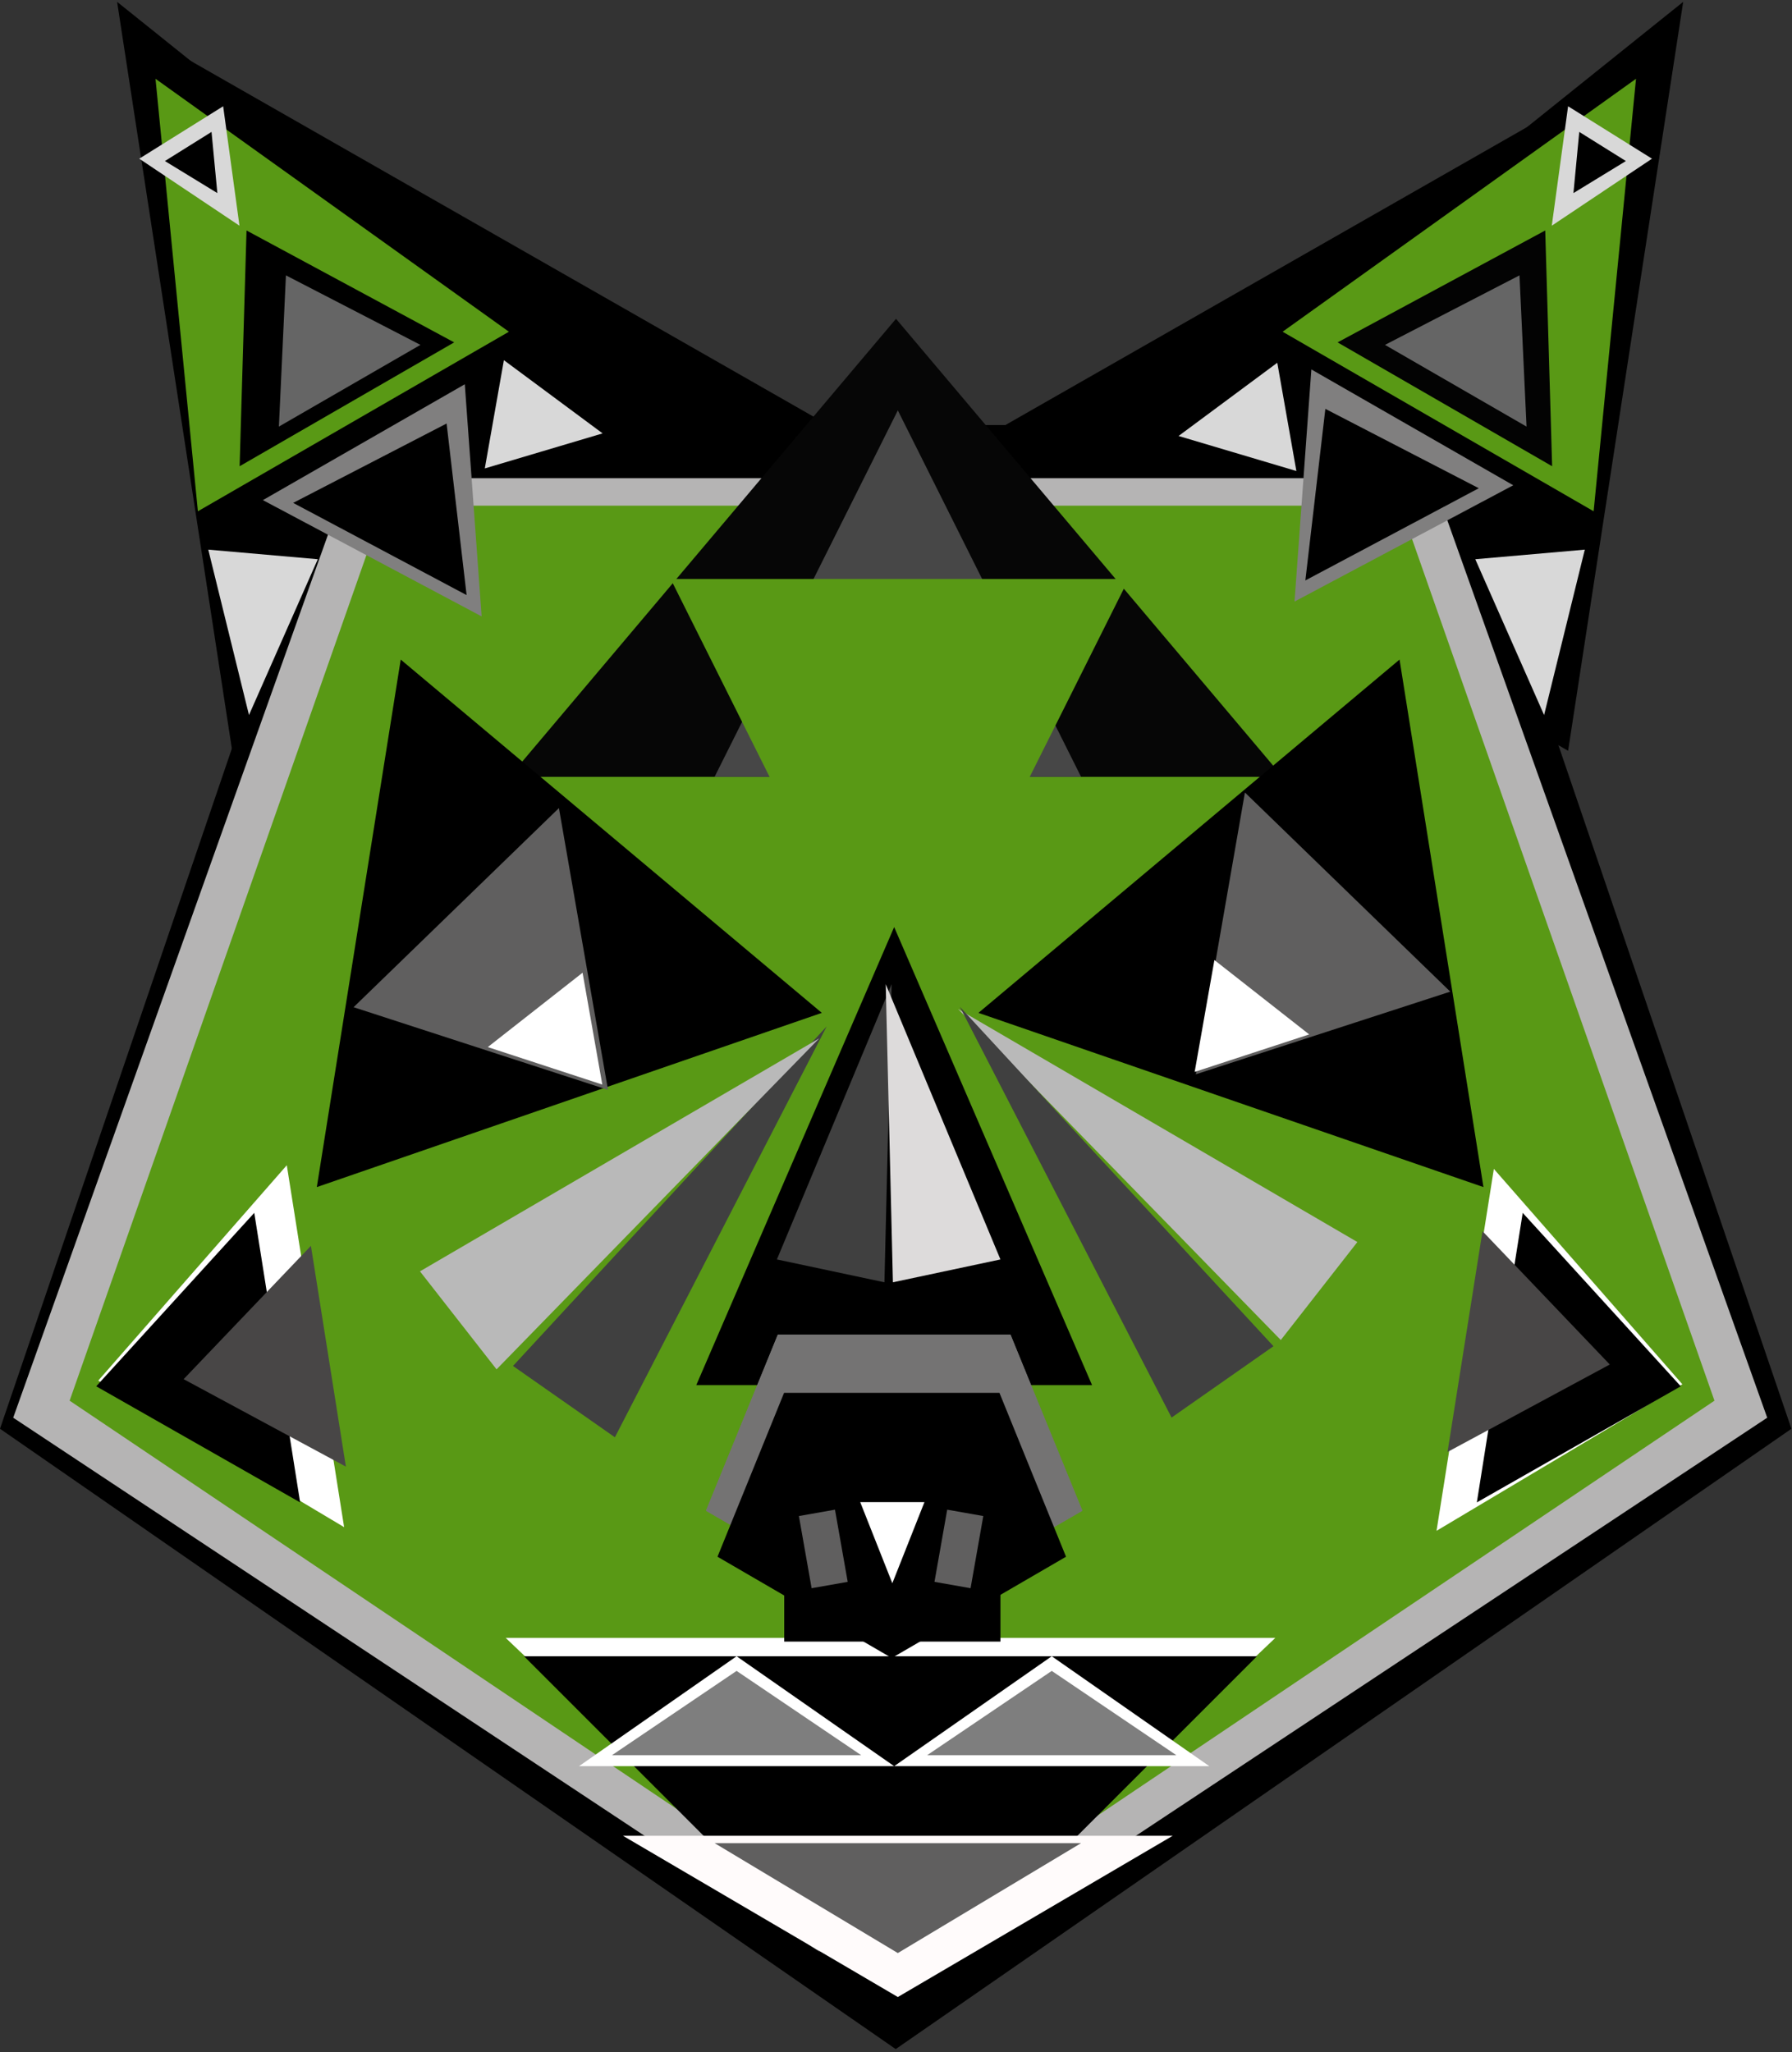 <?xml version="1.0" encoding="UTF-8" standalone="no"?>
<svg width="489px" height="560px" viewBox="0 0 489 560" version="1.1" xmlns="http://www.w3.org/2000/svg" xmlns:xlink="http://www.w3.org/1999/xlink">
    <rect x="0" y="0" width="489" height="560" fill="#333333" stroke="none"/>
    <!-- Generator: Sketch 3.8.2 (29753) - http://www.bohemiancoding.com/sketch -->
    <title>wolf</title>
    <desc>Created with Sketch.</desc>
    <defs></defs>
    <g id="Page-1" stroke="none" stroke-width="1" fill="none" fill-rule="evenodd">
        <g id="Wolf_green" transform="translate(-33, -37)">
            <polygon id="Triangle-2-Copy-4" fill="#000000" transform="translate(113.131, 120.949) rotate(-30) translate(-113.131, -120.949) " points="113.131 24.59 188.131 217.308 38.131 217.308"></polygon>
            <polygon id="Triangle-2-Copy-12" fill="#000000" transform="translate(137.926, 124.084) rotate(-39) translate(-137.926, -124.084) " points="137.926 27.725 212.926 220.442 62.926 220.442"></polygon>
            <polygon id="Triangle-2-Copy-13" fill="#000000" transform="translate(424.926, 126.084) scale(-1, 1) rotate(-39) translate(-424.926, -126.084) " points="424.926 29.725 499.926 222.442 349.926 222.442"></polygon>
            <polygon id="Triangle-2-Copy-5" fill="#000000" transform="translate(444.131, 120.949) rotate(30) translate(-444.131, -120.949) " points="444.131 24.59 519.131 217.308 369.131 217.308"></polygon>
            <polygon id="Polygon-1" fill="#000000" transform="translate(277.422, 374.605) rotate(180) translate(-277.422, -374.605) " points="277.422 153 521.843 322.291 428.482 596.209 126.361 596.209 33 322.291"></polygon>
            <polygon id="Polygon-1-Copy-2" stroke="#000000" fill="#B5B4B4" transform="translate(275.92, 375) rotate(180) translate(-275.92, -375) " points="275.92 167 515.84 325.898 424.199 583 127.641 583 36 325.898"></polygon>
            <polygon id="Polygon-1-Copy" fill="#599915" transform="translate(276.422, 372.605) rotate(180) translate(-276.422, -372.605) " points="276.422 175 500.843 325.956 415.122 570.209 137.721 570.209 52 325.956"></polygon>
            <polygon id="Triangle-6" fill="#060606" points="277.5 124 383 249 172 249"></polygon>
            <polygon id="Triangle-6-Copy-2" fill="#474747" points="278 149 328 249 228 249"></polygon>
            <polygon id="Triangle-6-Copy" fill="#599915" transform="translate(278.5, 257.5) rotate(180) translate(-278.5, -257.5) " points="278.5 195 341 320 216 320"></polygon>
            <polygon id="Triangle-1" fill="#000000" points="277 290 331 415 223 415"></polygon>
            <polygon id="Triangle-1-Copy" fill="#404040" transform="translate(222.737, 368.314) rotate(35) translate(-222.737, -368.314) " points="222.737 305.814 239.708 430.814 205.766 430.814"></polygon>
            <polygon id="Triangle-1-Copy-5" fill="#404040" transform="translate(267.989, 344.702) rotate(12) translate(-267.989, -344.702) " points="267.989 304.702 282.989 384.702 252.989 384.702"></polygon>
            <polygon id="Triangle-1-Copy-6" fill="#DDDBDB" transform="translate(283.011, 344.702) scale(-1, 1) rotate(12) translate(-283.011, -344.702) " points="283.011 304.702 298.011 384.702 268.011 384.702"></polygon>
            <polygon id="Triangle-1-Copy-3" fill="#B9B9B9" transform="translate(207.301, 358.852) rotate(52) translate(-207.301, -358.852) " points="207.301 296.352 224.272 421.352 190.33 421.352"></polygon>
            <polygon id="Triangle-1-Copy-4" fill="#B9B9B9" transform="translate(343.699, 350.852) scale(-1, 1) rotate(52) translate(-343.699, -350.852) " points="343.699 288.352 360.67 413.352 326.728 413.352"></polygon>
            <polygon id="Triangle-1-Copy-2" fill="#404040" transform="translate(330.751, 362.931) scale(-1, 1) rotate(35) translate(-330.751, -362.931) " points="330.751 300.431 347.722 425.431 313.779 425.431"></polygon>
            <polygon id="Polygon-2" fill="#747373" transform="translate(277, 436) rotate(-180) translate(-277, -436) " points="277 393 328.357 422.712 308.74 470.788 245.26 470.788 225.643 422.712"></polygon>
            <polygon id="Polygon-2-Copy" fill="#747373" transform="translate(277, 436) rotate(-180) translate(-277, -436) " points="277 393 328.357 422.712 308.74 470.788 245.26 470.788 225.643 422.712"></polygon>
            <polygon id="Triangle-2" fill="#599915" transform="translate(102.435, 105.265) rotate(-30) translate(-102.435, -105.265) " points="102.435 51.265 151.435 159.265 53.435 159.265"></polygon>
            <polygon id="Triangle-2-Copy-2" fill="#000000" transform="translate(113.966, 123.62) rotate(-30) translate(-113.966, -123.62) " points="113.966 96.231 147.767 151.008 80.166 151.008"></polygon>
            <polygon id="Triangle-2-Copy-10" fill="#656565" transform="translate(119.721, 127.21) rotate(-30) translate(-119.721, -127.21) " points="119.721 109.82 142.021 144.6 97.421 144.6"></polygon>
            <polygon id="Triangle-2-Copy-6" fill="#807F7F" transform="translate(147.208, 165.611) scale(-1, 1) rotate(-28) translate(-147.208, -165.611) " points="147.208 138.721 181.008 192.501 113.408 192.501"></polygon>
            <polygon id="Triangle-2-Copy-8" fill="#000000" transform="translate(145.766, 169.702) scale(-1, 1) rotate(-28) translate(-145.766, -169.702) " points="145.766 150.312 172.566 189.092 118.966 189.092"></polygon>
            <polygon id="Triangle-2-Copy-7" fill="#807F7F" transform="translate(403.468, 161.561) rotate(-28) translate(-403.468, -161.561) " points="403.468 134.671 437.268 188.451 369.668 188.451"></polygon>
            <polygon id="Triangle-2-Copy-9" fill="#000000" transform="translate(403.766, 165.702) rotate(-28) translate(-403.766, -165.702) " points="403.766 146.312 430.566 185.092 376.966 185.092"></polygon>
            <polygon id="Triangle-2-Copy" fill="#599915" transform="translate(452.435, 105.265) rotate(30) translate(-452.435, -105.265) " points="452.435 51.265 501.435 159.265 403.435 159.265"></polygon>
            <polygon id="Triangle-9-Copy-2" fill="#FFFFFF" points="171 484 381 484 276 584"></polygon>
            <polygon id="Triangle-2-Copy-3" fill="#030303" transform="translate(440.966, 123.62) rotate(30) translate(-440.966, -123.62) " points="440.966 96.231 474.767 151.008 407.166 151.008"></polygon>
            <polygon id="Triangle-9" fill="#000000" points="176 489 376 489 276 589"></polygon>
            <polygon id="Triangle-2-Copy-11" fill="#656565" transform="translate(438.942, 127.21) scale(-1, 1) rotate(-30) translate(-438.942, -127.21) " points="438.942 109.82 461.242 144.6 416.642 144.6"></polygon>
            <polygon id="Triangle-7" fill="#FFFBFB" points="203 538 353 538 278 582"></polygon>
            <polygon id="Triangle-7-Copy-2" fill="#605F5F" points="228 540 328 540 278 570"></polygon>
            <polygon id="Polygon-3" fill="#000000" transform="translate(276.344, 449.48) rotate(180) translate(-276.344, -449.48) " points="276.344 409.48 323.897 437.12 305.733 481.841 246.954 481.841 228.791 437.12"></polygon>
            <rect id="Rectangle-3" fill="#000000" x="247" y="455" width="59" height="30"></rect>
            <rect id="Rectangle-1" fill="#605F5F" transform="translate(257.661, 459.716) rotate(-10) translate(-257.661, -459.716) " x="252.661" y="449.716" width="10" height="20"></rect>
            <rect id="Rectangle-1-Copy" fill="#605F5F" transform="translate(294.661, 459.716) rotate(10) translate(-294.661, -459.716) " x="289.661" y="449.716" width="10" height="20"></rect>
            <polygon id="Triangle-7" fill="#FFFFFF" points="234 489 277 519 191 519"></polygon>
            <polygon id="Triangle-7-Copy-3" fill="#7E7E7E" points="234 493 268 516 200 516"></polygon>
            <polygon id="Triangle-7-Copy" fill="#FFFFFF" points="320 489 363 519 277 519"></polygon>
            <polygon id="Triangle-7-Copy-4" fill="#7E7E7E" points="320 493 354 516 286 516"></polygon>
            <polygon id="Triangle-9" stroke="#000000" fill="#FFFFFF" points="267 446.433 286 446.433 276.5 470.433"></polygon>
            <polygon id="Triangle-9" fill="#000000" transform="translate(159.628, 313.087) rotate(220) translate(-159.628, -313.087) " points="159.628 250.587 234.628 375.587 84.628 375.587"></polygon>
            <polygon id="Triangle-9-Copy" fill="#000000" transform="translate(397.628, 313.087) scale(-1, 1) rotate(220) translate(-397.628, -313.087) " points="397.628 250.587 472.628 375.587 322.628 375.587"></polygon>
            <polygon id="Triangle-11" fill="#605F5F" transform="translate(174.859, 290.341) rotate(18) translate(-174.859, -290.341) " points="174.859 255.841 211.359 324.841 138.359 324.841"></polygon>
            <polygon id="Triangle-11-Copy" fill="#605F5F" transform="translate(383.375, 286.091) rotate(-18) translate(-383.375, -286.091) " points="383.375 251.591 419.875 320.591 346.875 320.591"></polygon>
            <polygon id="Triangle-13" fill="#FFFFFF" transform="translate(180.384, 320.24) rotate(-100) translate(-180.384, -320.24) " points="180.384 305.74 195.884 334.74 164.884 334.74"></polygon>
            <polygon id="Triangle-13-Copy" fill="#FFFFFF" transform="translate(375.971, 316.782) scale(-1, 1) rotate(-100) translate(-375.971, -316.782) " points="375.971 302.282 391.471 331.282 360.471 331.282"></polygon>
            <polygon id="Triangle-18" fill="#D8D8D8" transform="translate(182.669, 152.669) rotate(100) translate(-182.669, -152.669) " points="182.669 137.669 197.669 167.669 167.669 167.669"></polygon>
            <polygon id="Triangle-18-Copy-2" fill="#D8D8D8" transform="translate(102.86, 210.224) rotate(185) translate(-102.86, -210.224) " points="102.86 188.224 117.86 232.224 87.86 232.224"></polygon>
            <polygon id="Triangle-18-Copy-3" fill="#D8D8D8" transform="translate(452.435, 210.224) scale(-1, 1) rotate(185) translate(-452.435, -210.224) " points="452.435 188.224 467.435 232.224 437.435 232.224"></polygon>
            <polygon id="Triangle-18-Copy" fill="#D8D8D8" transform="translate(369.377, 153.377) scale(-1, 1) rotate(100) translate(-369.377, -153.377) " points="369.377 138.377 384.377 168.377 354.377 168.377"></polygon>
            <polygon id="Triangle-18-Copy-4" fill="#D8D8D8" transform="translate(464.397, 85.875) scale(-1, 1) rotate(148) translate(-464.397, -85.875) " points="464.397 70.875 477.897 100.875 450.897 100.875"></polygon>
            <polygon id="Triangle-18-Copy-5" fill="#D8D8D8" transform="translate(90.397, 85.875) rotate(148) translate(-90.397, -85.875) " points="90.397 70.875 103.897 100.875 76.897 100.875"></polygon>
            <polygon id="Triangle-18-Copy-6" fill="#000000" transform="translate(88.335, 83.335) rotate(148) translate(-88.335, -83.335) " points="88.335 75.835 95.835 90.835 80.835 90.835"></polygon>
            <polygon id="Triangle-18-Copy-7" fill="#000000" transform="translate(466.335, 83.335) scale(-1, 1) rotate(148) translate(-466.335, -83.335) " points="466.335 75.835 473.835 90.835 458.835 90.835"></polygon>
            <polygon id="Triangle-27-Copy-3" fill="#FFFFFF" transform="translate(462.452, 410.077) rotate(99) translate(-462.452, -410.077) " points="462.452 380.077 512.452 440.077 412.452 440.077"></polygon>
            <polygon id="Triangle-27" fill="#000000" transform="translate(466.95, 411.418) rotate(99) translate(-466.95, -411.418) " points="466.95 386.418 506.95 436.418 426.95 436.418"></polygon>
            <polygon id="Triangle-27-Copy-2" fill="#FFFFFF" transform="translate(89.452, 409.077) scale(-1, 1) rotate(99) translate(-89.452, -409.077) " points="89.452 379.077 139.452 439.077 39.452 439.077"></polygon>
            <polygon id="Triangle-27-Copy" fill="#000000" transform="translate(83.95, 411.418) scale(-1, 1) rotate(99) translate(-83.95, -411.418) " points="83.95 386.418 123.95 436.418 43.95 436.418"></polygon>
            <polygon id="Triangle-27-Copy-4" fill="#484646" transform="translate(102.86, 410.253) scale(-1, 1) rotate(99) translate(-102.86, -410.253) " points="102.86 390.253 133.36 430.253 72.36 430.253"></polygon>
            <polygon id="Triangle-27-Copy-5" fill="#484646" transform="translate(452.525, 406.253) rotate(99) translate(-452.525, -406.253) " points="452.525 386.253 483.025 426.253 422.025 426.253"></polygon>
        </g>
    </g>
</svg>